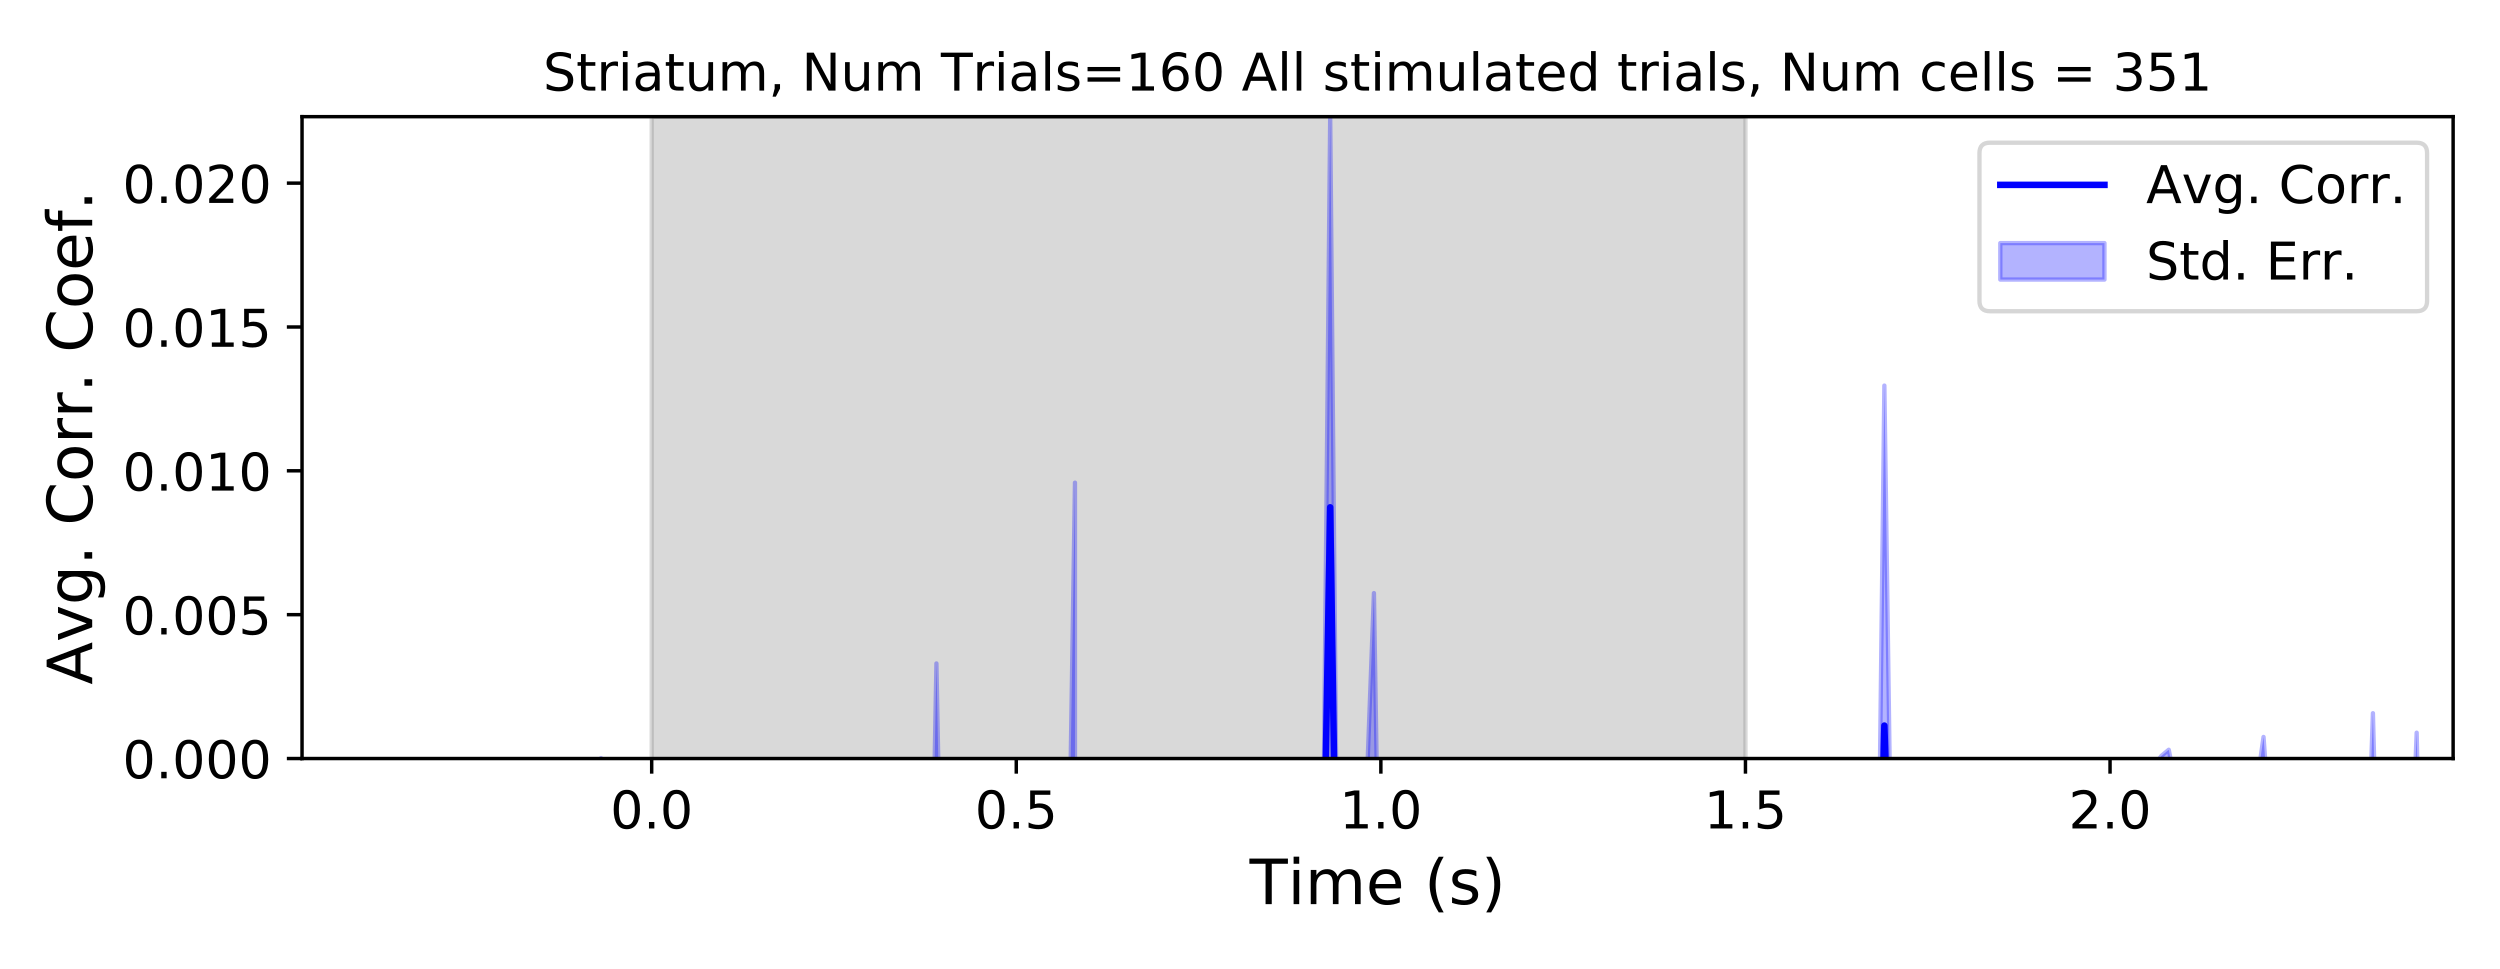 <?xml version="1.0" encoding="utf-8" standalone="no"?>
<!DOCTYPE svg PUBLIC "-//W3C//DTD SVG 1.1//EN"
  "http://www.w3.org/Graphics/SVG/1.1/DTD/svg11.dtd">
<!-- Created with matplotlib (https://matplotlib.org/) -->
<svg height="223.2pt" version="1.1" viewBox="0 0 576 223.2" width="576pt" xmlns="http://www.w3.org/2000/svg" xmlns:xlink="http://www.w3.org/1999/xlink">
 <defs>
  <style type="text/css">
*{stroke-linecap:butt;stroke-linejoin:round;}
  </style>
 </defs>
 <g id="figure_1">
  <g id="patch_1">
   <path d="M 0 223.2 
L 576 223.2 
L 576 0 
L 0 0 
z
" style="fill:#ffffff;"/>
  </g>
  <g id="axes_1">
   <g id="patch_2">
    <path d="M 69.59 174.76 
L 565.2 174.76 
L 565.2 26.88 
L 69.59 26.88 
z
" style="fill:#ffffff;"/>
   </g>
   <g id="PolyCollection_1">
    <path clip-path="url(#paa0438790c)" d="M 150.148 278.124 
L 150.148 26.88 
L 402.153 26.88 
L 402.153 278.124 
L 402.153 278.124 
L 150.148 278.124 
z
" style="fill:#808080;fill-opacity:0.3;stroke:#808080;stroke-opacity:0.3;"/>
   </g>
   <g id="PolyCollection_2">
    <path clip-path="url(#paa0438790c)" d="M 69.59 241.71 
L 69.59 241.71 
L 71.27 257.378 
L 72.95 241.71 
L 74.63 198.111 
L 76.31 223.513 
L 77.99 241.71 
L 79.67 241.71 
L 81.35 278.124 
L 83.03 241.71 
L 84.71 203.407 
L 86.39 228.329 
L 88.07 241.693 
L 89.75 225.352 
L 91.43 226.871 
L 91.43 211.906 
L 91.43 211.906 
L 89.75 214.894 
L 88.07 220.556 
L 86.39 213.107 
L 84.71 188.764 
L 83.03 241.71 
L 81.35 247.958 
L 79.67 241.71 
L 77.99 241.71 
L 76.31 211.823 
L 74.63 189.76 
L 72.95 241.71 
L 71.27 242.835 
L 69.59 241.71 
z
" style="fill:#0000ff;fill-opacity:0.3;stroke:#0000ff;stroke-opacity:0.3;"/>
    <path clip-path="url(#paa0438790c)" d="M 94.791 213.408 
L 94.791 225.481 
L 96.471 231.54 
L 98.151 240.732 
L 99.831 235.068 
L 101.511 235.407 
L 103.191 219.265 
L 104.871 248.894 
L 106.551 226.42 
L 108.231 242.611 
L 109.911 216.291 
L 111.591 224.056 
L 113.271 241.883 
L 114.951 249.269 
L 116.631 251.671 
L 118.311 240.118 
L 119.991 226.427 
L 121.671 205.862 
L 123.351 179.102 
L 125.031 234.891 
L 126.711 210.903 
L 128.391 241.623 
L 130.071 196.336 
L 131.751 208.824 
L 133.431 227.844 
L 135.111 208.937 
L 136.791 210.016 
L 138.471 182.749 
L 140.151 214.451 
L 141.831 199.76 
L 143.511 239.261 
L 145.192 224.929 
L 146.872 241.046 
L 148.552 231.624 
L 150.232 220.383 
L 151.912 242.562 
L 153.592 241.71 
L 155.272 217.05 
L 156.952 207.711 
L 158.632 198.249 
L 160.312 230.059 
L 161.992 210.464 
L 163.672 209.364 
L 165.352 209.661 
L 167.032 239.355 
L 168.712 228.734 
L 170.392 245.312 
L 172.072 224.501 
L 173.752 227.461 
L 175.432 244.175 
L 177.112 236.647 
L 178.792 230.659 
L 180.472 239.297 
L 182.152 244.992 
L 183.832 243.099 
L 185.512 234.138 
L 187.192 217.752 
L 188.872 194.518 
L 190.552 196.277 
L 192.232 202.814 
L 193.913 185.843 
L 195.593 227.474 
L 197.273 217.139 
L 198.953 240.461 
L 200.633 241.71 
L 202.313 247.817 
L 203.993 211.655 
L 205.673 219.979 
L 207.353 215.332 
L 209.033 207.453 
L 210.713 248.96 
L 212.393 225.914 
L 214.073 251.046 
L 215.753 227.406 
L 217.433 241.71 
L 219.113 232.302 
L 220.793 238.173 
L 222.473 216.036 
L 224.153 185.382 
L 225.833 221.311 
L 227.513 228.947 
L 229.193 227.886 
L 230.873 189.026 
L 232.553 227.909 
L 234.233 204.269 
L 235.913 210.649 
L 237.593 210.171 
L 239.273 230.446 
L 240.953 192.868 
L 242.633 215.845 
L 244.314 223.617 
L 245.994 237.91 
L 247.674 239.243 
L 247.674 111.206 
L 247.674 111.206 
L 245.994 220.063 
L 244.314 202.266 
L 242.633 198.815 
L 240.953 184.348 
L 239.273 221.113 
L 237.593 199.644 
L 235.913 200.454 
L 234.233 197.226 
L 232.553 211.925 
L 230.873 180.27 
L 229.193 213.205 
L 227.513 210.557 
L 225.833 208.538 
L 224.153 177.223 
L 222.473 206.618 
L 220.793 228.364 
L 219.113 216.701 
L 217.433 241.71 
L 215.753 152.86 
L 214.073 244.051 
L 212.393 211.648 
L 210.713 241.924 
L 209.033 195.251 
L 207.353 203.838 
L 205.673 195.421 
L 203.993 196.909 
L 202.313 205.36 
L 200.633 241.71 
L 198.953 194.273 
L 197.273 202.319 
L 195.593 209.521 
L 193.913 182.478 
L 192.232 190.394 
L 190.552 188.059 
L 188.872 182.628 
L 187.192 192.969 
L 185.512 222.083 
L 183.832 228.914 
L 182.152 232.162 
L 180.472 221.089 
L 178.792 184.666 
L 177.112 219.208 
L 175.432 242.165 
L 173.752 211.275 
L 172.072 203.803 
L 170.392 238.689 
L 168.712 214.459 
L 167.032 223.855 
L 165.352 197.943 
L 163.672 194.229 
L 161.992 198.502 
L 160.312 215.696 
L 158.632 186.035 
L 156.952 194.725 
L 155.272 204.172 
L 153.592 241.71 
L 151.912 235.205 
L 150.232 205.065 
L 148.552 197.653 
L 146.872 224.133 
L 145.192 214.857 
L 143.511 223.758 
L 141.831 190.509 
L 140.151 201.576 
L 138.471 174.667 
L 136.791 194.852 
L 135.111 194.033 
L 133.431 212.9 
L 131.751 187.133 
L 130.071 181.704 
L 128.391 226.137 
L 126.711 181.062 
L 125.031 218.625 
L 123.351 176.653 
L 121.671 190.076 
L 119.991 208.749 
L 118.311 214.282 
L 116.631 243.71 
L 114.951 242.364 
L 113.271 221.285 
L 111.591 204.622 
L 109.911 204.038 
L 108.231 229.104 
L 106.551 216.245 
L 104.871 240.735 
L 103.191 204.992 
L 101.511 216.807 
L 99.831 218.387 
L 98.151 208.486 
L 96.471 216.929 
L 94.791 213.408 
z
" style="fill:#0000ff;fill-opacity:0.3;stroke:#0000ff;stroke-opacity:0.3;"/>
    <path clip-path="url(#paa0438790c)" d="M 251.034 195.606 
L 251.034 210.534 
L 252.714 198.176 
L 254.394 235.282 
L 256.074 239.21 
L 257.754 202.554 
L 259.434 213.252 
L 261.114 213.078 
L 262.794 195.591 
L 264.474 254.062 
L 266.154 249.766 
L 267.834 235.993 
L 269.514 240.452 
L 271.194 218.441 
L 272.874 246.458 
L 274.554 237.119 
L 276.234 190.11 
L 277.914 244.015 
L 279.594 236.814 
L 281.274 242.816 
L 282.954 226.501 
L 284.634 222.759 
L 286.314 205.492 
L 287.994 221.685 
L 289.674 249.086 
L 291.354 244.968 
L 293.035 242.647 
L 294.715 225.109 
L 296.395 190.334 
L 298.075 236.865 
L 299.755 196.117 
L 301.435 211.314 
L 303.115 187.409 
L 304.795 225.614 
L 306.475 206.886 
L 308.155 243.907 
L 309.835 239.085 
L 311.515 238.466 
L 313.195 234.341 
L 314.875 230.047 
L 316.555 226.784 
L 318.235 241.71 
L 319.915 229.014 
L 321.595 228.066 
L 323.275 218.692 
L 324.955 212.407 
L 326.635 231.066 
L 328.315 214.622 
L 329.995 203.514 
L 331.675 233.347 
L 333.355 237.818 
L 335.035 220.087 
L 336.715 230.1 
L 338.395 244.506 
L 340.075 242.471 
L 341.755 239.901 
L 343.436 227.65 
L 345.116 215.636 
L 346.796 222.062 
L 348.476 246.228 
L 350.156 243.218 
L 351.836 223.368 
L 353.516 220.059 
L 355.196 224.163 
L 356.876 244.616 
L 358.556 241.71 
L 360.236 228.85 
L 361.916 222.249 
L 363.596 227.43 
L 365.276 241.71 
L 366.956 190.885 
L 368.636 237.099 
L 370.316 207.598 
L 371.996 201.524 
L 373.676 230.967 
L 375.356 241.263 
L 377.036 245.707 
L 378.716 236.197 
L 380.396 246.057 
L 382.076 242.509 
L 383.756 184.421 
L 385.436 208.184 
L 387.116 209.163 
L 388.796 181.544 
L 390.476 188.755 
L 392.157 242.215 
L 393.837 204.1 
L 395.517 207.141 
L 397.197 224.463 
L 398.877 219.886 
L 400.557 206.284 
L 402.237 205.616 
L 403.917 231.597 
L 405.597 194.047 
L 407.277 182.259 
L 408.957 237.732 
L 410.637 222.528 
L 412.317 234.272 
L 413.997 195.54 
L 415.677 204.038 
L 417.357 217.13 
L 419.037 224.974 
L 420.717 206.011 
L 422.397 231.544 
L 424.077 239.423 
L 425.757 211.865 
L 427.437 219.176 
L 429.117 242.397 
L 430.797 238.463 
L 432.477 244.419 
L 434.157 245.501 
L 435.837 228.033 
L 437.517 231.722 
L 439.197 238.868 
L 440.877 212.59 
L 442.558 247.612 
L 444.238 222.948 
L 445.918 245.632 
L 447.598 232.922 
L 449.278 241.71 
L 450.958 243.998 
L 452.638 229.132 
L 454.318 225.72 
L 455.998 218.223 
L 457.678 217.912 
L 459.358 192.98 
L 461.038 223.826 
L 462.718 222.843 
L 464.398 241.71 
L 466.078 236.98 
L 467.758 225.821 
L 469.438 234.476 
L 471.118 224.3 
L 472.798 193.635 
L 474.478 176.638 
L 476.158 178.359 
L 477.838 181.806 
L 479.518 181.67 
L 481.198 179.251 
L 482.878 186.066 
L 484.558 182.814 
L 486.238 177.901 
L 487.918 181.7 
L 489.598 181.859 
L 491.279 188.687 
L 492.959 184.715 
L 494.639 192.907 
L 496.319 178.368 
L 497.999 177.11 
L 499.679 181.064 
L 501.359 185.589 
L 503.039 186.38 
L 504.719 200.409 
L 506.399 193.451 
L 508.079 183.954 
L 509.759 192.786 
L 511.439 192.494 
L 513.119 183.421 
L 514.799 184.583 
L 516.479 183.539 
L 518.159 186.067 
L 519.839 197.559 
L 521.519 204.277 
L 523.199 205.236 
L 524.879 192.95 
L 526.559 202.775 
L 528.239 219.287 
L 529.919 210.546 
L 531.599 224.837 
L 533.279 198.801 
L 534.959 235.034 
L 536.639 198.665 
L 538.319 216.605 
L 539.999 207.377 
L 541.68 216.37 
L 543.36 214.766 
L 545.04 226.173 
L 546.72 197.603 
L 548.4 239.904 
L 550.08 238.199 
L 551.76 232.481 
L 553.44 236.231 
L 555.12 245.011 
L 556.8 226.011 
L 558.48 256.844 
L 560.16 241.71 
L 561.84 242.143 
L 563.52 240.647 
L 565.2 241.71 
L 565.2 241.71 
L 565.2 241.71 
L 563.52 188.563 
L 561.84 236.78 
L 560.16 241.71 
L 558.48 247.156 
L 556.8 168.811 
L 555.12 212.189 
L 553.44 213.431 
L 551.76 202.013 
L 550.08 217.319 
L 548.4 228.398 
L 546.72 164.325 
L 545.04 213.637 
L 543.36 191.028 
L 541.68 197.69 
L 539.999 182.082 
L 538.319 188.695 
L 536.639 187.649 
L 534.959 218.719 
L 533.279 187.894 
L 531.599 211.089 
L 529.919 198.721 
L 528.239 205.032 
L 526.559 189.907 
L 524.879 176.758 
L 523.199 193.067 
L 521.519 169.797 
L 519.839 181.545 
L 518.159 180.427 
L 516.479 177 
L 514.799 178.011 
L 513.119 178.659 
L 511.439 186.187 
L 509.759 184.638 
L 508.079 178.955 
L 506.399 184.968 
L 504.719 190.935 
L 503.039 182.548 
L 501.359 181.197 
L 499.679 172.746 
L 497.999 174.144 
L 496.319 176.35 
L 494.639 183.06 
L 492.959 176.151 
L 491.279 180.745 
L 489.598 178.155 
L 487.918 177.698 
L 486.238 175.226 
L 484.558 179.418 
L 482.878 179.206 
L 481.198 176.266 
L 479.518 177.003 
L 477.838 179.155 
L 476.158 176.282 
L 474.478 175.122 
L 472.798 188.025 
L 471.118 212.283 
L 469.438 215.636 
L 467.758 217.992 
L 466.078 221.641 
L 464.398 241.71 
L 462.718 210.475 
L 461.038 208.141 
L 459.358 180.279 
L 457.678 194.003 
L 455.998 207.74 
L 454.318 213.1 
L 452.638 221.043 
L 450.958 237.104 
L 449.278 241.71 
L 447.598 215.437 
L 445.918 215.107 
L 444.238 183.712 
L 442.558 241.191 
L 440.877 196.474 
L 439.197 224.486 
L 437.517 214.822 
L 435.837 208.499 
L 434.157 88.84 
L 432.477 233.321 
L 430.797 228.216 
L 429.117 241.712 
L 427.437 208.953 
L 425.757 185.959 
L 424.077 224.766 
L 422.397 197.783 
L 420.717 193.349 
L 419.037 208.13 
L 417.357 192.85 
L 415.677 192.657 
L 413.997 184.142 
L 412.317 210.334 
L 410.637 203.732 
L 408.957 223.998 
L 407.277 178.32 
L 405.597 186.685 
L 403.917 214.838 
L 402.237 193.765 
L 400.557 188.487 
L 398.877 199.613 
L 397.197 203.998 
L 395.517 191.306 
L 393.837 186.79 
L 392.157 241.715 
L 390.476 181.876 
L 388.796 176.587 
L 387.116 197.342 
L 385.436 192.521 
L 383.756 181.146 
L 382.076 220.999 
L 380.396 222.023 
L 378.716 220.965 
L 377.036 210.673 
L 375.356 217.565 
L 373.676 198.954 
L 371.996 187.94 
L 370.316 198.211 
L 368.636 219.187 
L 366.956 177.979 
L 365.276 241.71 
L 363.596 211.114 
L 361.916 210.202 
L 360.236 199.604 
L 358.556 241.71 
L 356.876 226.697 
L 355.196 207.544 
L 353.516 205.596 
L 351.836 210.834 
L 350.156 229.635 
L 348.476 243.397 
L 346.796 199.505 
L 345.116 189.448 
L 343.436 214.211 
L 341.755 231.807 
L 340.075 241.821 
L 338.395 221.141 
L 336.715 216.564 
L 335.035 200.8 
L 333.355 226.576 
L 331.675 201.554 
L 329.995 189.089 
L 328.315 206.184 
L 326.635 217.407 
L 324.955 199.655 
L 323.275 204.881 
L 321.595 217.256 
L 319.915 209.834 
L 318.235 241.71 
L 316.555 136.652 
L 314.875 181.481 
L 313.195 186.908 
L 311.515 208.447 
L 309.835 229.259 
L 308.155 210.903 
L 306.475 26.88 
L 304.795 201.755 
L 303.115 181.804 
L 301.435 197.85 
L 299.755 184.13 
L 298.075 224.381 
L 296.395 183.503 
L 294.715 206.594 
L 293.035 241.738 
L 291.354 236.588 
L 289.674 239.991 
L 287.994 208.145 
L 286.314 192.351 
L 284.634 202.38 
L 282.954 212.965 
L 281.274 231.939 
L 279.594 218.576 
L 277.914 238.488 
L 276.234 181.427 
L 274.554 224.696 
L 272.874 228.778 
L 271.194 200.45 
L 269.514 225.347 
L 267.834 218.953 
L 266.154 243.795 
L 264.474 229.245 
L 262.794 184.489 
L 261.114 201.936 
L 259.434 188.08 
L 257.754 187.525 
L 256.074 201.766 
L 254.394 216.365 
L 252.714 190.221 
L 251.034 195.606 
z
" style="fill:#0000ff;fill-opacity:0.3;stroke:#0000ff;stroke-opacity:0.3;"/>
   </g>
   <g id="matplotlib.axis_1">
    <g id="xtick_1">
     <g id="line2d_1">
      <defs>
       <path d="M 0 0 
L 0 3.5 
" id="mdbf581ba55" style="stroke:#000000;stroke-width:0.8;"/>
      </defs>
      <g>
       <use style="stroke:#000000;stroke-width:0.8;" x="150.148" xlink:href="#mdbf581ba55" y="174.76"/>
      </g>
     </g>
     <g id="text_1">
      <!-- 0.0 -->
      <defs>
       <path d="M 31.781 66.406 
Q 24.172 66.406 20.328 58.906 
Q 16.5 51.422 16.5 36.375 
Q 16.5 21.391 20.328 13.891 
Q 24.172 6.391 31.781 6.391 
Q 39.453 6.391 43.281 13.891 
Q 47.125 21.391 47.125 36.375 
Q 47.125 51.422 43.281 58.906 
Q 39.453 66.406 31.781 66.406 
z
M 31.781 74.219 
Q 44.047 74.219 50.516 64.516 
Q 56.984 54.828 56.984 36.375 
Q 56.984 17.969 50.516 8.266 
Q 44.047 -1.422 31.781 -1.422 
Q 19.531 -1.422 13.062 8.266 
Q 6.594 17.969 6.594 36.375 
Q 6.594 54.828 13.062 64.516 
Q 19.531 74.219 31.781 74.219 
z
" id="DejaVuSans-48"/>
       <path d="M 10.688 12.406 
L 21 12.406 
L 21 0 
L 10.688 0 
z
" id="DejaVuSans-46"/>
      </defs>
      <g transform="translate(140.606 190.878)scale(0.12 -0.12)">
       <use xlink:href="#DejaVuSans-48"/>
       <use x="63.623" xlink:href="#DejaVuSans-46"/>
       <use x="95.41" xlink:href="#DejaVuSans-48"/>
      </g>
     </g>
    </g>
    <g id="xtick_2">
     <g id="line2d_2">
      <g>
       <use style="stroke:#000000;stroke-width:0.8;" x="234.149" xlink:href="#mdbf581ba55" y="174.76"/>
      </g>
     </g>
     <g id="text_2">
      <!-- 0.5 -->
      <defs>
       <path d="M 10.797 72.906 
L 49.516 72.906 
L 49.516 64.594 
L 19.828 64.594 
L 19.828 46.734 
Q 21.969 47.469 24.109 47.828 
Q 26.266 48.188 28.422 48.188 
Q 40.625 48.188 47.75 41.5 
Q 54.891 34.812 54.891 23.391 
Q 54.891 11.625 47.562 5.094 
Q 40.234 -1.422 26.906 -1.422 
Q 22.312 -1.422 17.547 -0.641 
Q 12.797 0.141 7.719 1.703 
L 7.719 11.625 
Q 12.109 9.234 16.797 8.062 
Q 21.484 6.891 26.703 6.891 
Q 35.156 6.891 40.078 11.328 
Q 45.016 15.766 45.016 23.391 
Q 45.016 31 40.078 35.438 
Q 35.156 39.891 26.703 39.891 
Q 22.75 39.891 18.812 39.016 
Q 14.891 38.141 10.797 36.281 
z
" id="DejaVuSans-53"/>
      </defs>
      <g transform="translate(224.607 190.878)scale(0.12 -0.12)">
       <use xlink:href="#DejaVuSans-48"/>
       <use x="63.623" xlink:href="#DejaVuSans-46"/>
       <use x="95.41" xlink:href="#DejaVuSans-53"/>
      </g>
     </g>
    </g>
    <g id="xtick_3">
     <g id="line2d_3">
      <g>
       <use style="stroke:#000000;stroke-width:0.8;" x="318.151" xlink:href="#mdbf581ba55" y="174.76"/>
      </g>
     </g>
     <g id="text_3">
      <!-- 1.0 -->
      <defs>
       <path d="M 12.406 8.297 
L 28.516 8.297 
L 28.516 63.922 
L 10.984 60.406 
L 10.984 69.391 
L 28.422 72.906 
L 38.281 72.906 
L 38.281 8.297 
L 54.391 8.297 
L 54.391 0 
L 12.406 0 
z
" id="DejaVuSans-49"/>
      </defs>
      <g transform="translate(308.609 190.878)scale(0.12 -0.12)">
       <use xlink:href="#DejaVuSans-49"/>
       <use x="63.623" xlink:href="#DejaVuSans-46"/>
       <use x="95.41" xlink:href="#DejaVuSans-48"/>
      </g>
     </g>
    </g>
    <g id="xtick_4">
     <g id="line2d_4">
      <g>
       <use style="stroke:#000000;stroke-width:0.8;" x="402.153" xlink:href="#mdbf581ba55" y="174.76"/>
      </g>
     </g>
     <g id="text_4">
      <!-- 1.5 -->
      <g transform="translate(392.611 190.878)scale(0.12 -0.12)">
       <use xlink:href="#DejaVuSans-49"/>
       <use x="63.623" xlink:href="#DejaVuSans-46"/>
       <use x="95.41" xlink:href="#DejaVuSans-53"/>
      </g>
     </g>
    </g>
    <g id="xtick_5">
     <g id="line2d_5">
      <g>
       <use style="stroke:#000000;stroke-width:0.8;" x="486.154" xlink:href="#mdbf581ba55" y="174.76"/>
      </g>
     </g>
     <g id="text_5">
      <!-- 2.0 -->
      <defs>
       <path d="M 19.188 8.297 
L 53.609 8.297 
L 53.609 0 
L 7.328 0 
L 7.328 8.297 
Q 12.938 14.109 22.625 23.891 
Q 32.328 33.688 34.812 36.531 
Q 39.547 41.844 41.422 45.531 
Q 43.312 49.219 43.312 52.781 
Q 43.312 58.594 39.234 62.25 
Q 35.156 65.922 28.609 65.922 
Q 23.969 65.922 18.812 64.312 
Q 13.672 62.703 7.812 59.422 
L 7.812 69.391 
Q 13.766 71.781 18.938 73 
Q 24.125 74.219 28.422 74.219 
Q 39.75 74.219 46.484 68.547 
Q 53.219 62.891 53.219 53.422 
Q 53.219 48.922 51.531 44.891 
Q 49.859 40.875 45.406 35.406 
Q 44.188 33.984 37.641 27.219 
Q 31.109 20.453 19.188 8.297 
z
" id="DejaVuSans-50"/>
      </defs>
      <g transform="translate(476.613 190.878)scale(0.12 -0.12)">
       <use xlink:href="#DejaVuSans-50"/>
       <use x="63.623" xlink:href="#DejaVuSans-46"/>
       <use x="95.41" xlink:href="#DejaVuSans-48"/>
      </g>
     </g>
    </g>
    <g id="text_6">
     <!-- Time (s) -->
     <defs>
      <path d="M -0.297 72.906 
L 61.375 72.906 
L 61.375 64.594 
L 35.5 64.594 
L 35.5 0 
L 25.594 0 
L 25.594 64.594 
L -0.297 64.594 
z
" id="DejaVuSans-84"/>
      <path d="M 9.422 54.688 
L 18.406 54.688 
L 18.406 0 
L 9.422 0 
z
M 9.422 75.984 
L 18.406 75.984 
L 18.406 64.594 
L 9.422 64.594 
z
" id="DejaVuSans-105"/>
      <path d="M 52 44.188 
Q 55.375 50.25 60.062 53.125 
Q 64.75 56 71.094 56 
Q 79.641 56 84.281 50.016 
Q 88.922 44.047 88.922 33.016 
L 88.922 0 
L 79.891 0 
L 79.891 32.719 
Q 79.891 40.578 77.094 44.375 
Q 74.312 48.188 68.609 48.188 
Q 61.625 48.188 57.562 43.547 
Q 53.516 38.922 53.516 30.906 
L 53.516 0 
L 44.484 0 
L 44.484 32.719 
Q 44.484 40.625 41.703 44.406 
Q 38.922 48.188 33.109 48.188 
Q 26.219 48.188 22.156 43.531 
Q 18.109 38.875 18.109 30.906 
L 18.109 0 
L 9.078 0 
L 9.078 54.688 
L 18.109 54.688 
L 18.109 46.188 
Q 21.188 51.219 25.484 53.609 
Q 29.781 56 35.688 56 
Q 41.656 56 45.828 52.969 
Q 50 49.953 52 44.188 
z
" id="DejaVuSans-109"/>
      <path d="M 56.203 29.594 
L 56.203 25.203 
L 14.891 25.203 
Q 15.484 15.922 20.484 11.062 
Q 25.484 6.203 34.422 6.203 
Q 39.594 6.203 44.453 7.469 
Q 49.312 8.734 54.109 11.281 
L 54.109 2.781 
Q 49.266 0.734 44.188 -0.344 
Q 39.109 -1.422 33.891 -1.422 
Q 20.797 -1.422 13.156 6.188 
Q 5.516 13.812 5.516 26.812 
Q 5.516 40.234 12.766 48.109 
Q 20.016 56 32.328 56 
Q 43.359 56 49.781 48.891 
Q 56.203 41.797 56.203 29.594 
z
M 47.219 32.234 
Q 47.125 39.594 43.094 43.984 
Q 39.062 48.391 32.422 48.391 
Q 24.906 48.391 20.391 44.141 
Q 15.875 39.891 15.188 32.172 
z
" id="DejaVuSans-101"/>
      <path id="DejaVuSans-32"/>
      <path d="M 31 75.875 
Q 24.469 64.656 21.281 53.656 
Q 18.109 42.672 18.109 31.391 
Q 18.109 20.125 21.312 9.062 
Q 24.516 -2 31 -13.188 
L 23.188 -13.188 
Q 15.875 -1.703 12.234 9.375 
Q 8.594 20.453 8.594 31.391 
Q 8.594 42.281 12.203 53.312 
Q 15.828 64.359 23.188 75.875 
z
" id="DejaVuSans-40"/>
      <path d="M 44.281 53.078 
L 44.281 44.578 
Q 40.484 46.531 36.375 47.5 
Q 32.281 48.484 27.875 48.484 
Q 21.188 48.484 17.844 46.438 
Q 14.5 44.391 14.5 40.281 
Q 14.5 37.156 16.891 35.375 
Q 19.281 33.594 26.516 31.984 
L 29.594 31.297 
Q 39.156 29.25 43.188 25.516 
Q 47.219 21.781 47.219 15.094 
Q 47.219 7.469 41.188 3.016 
Q 35.156 -1.422 24.609 -1.422 
Q 20.219 -1.422 15.453 -0.562 
Q 10.688 0.297 5.422 2 
L 5.422 11.281 
Q 10.406 8.688 15.234 7.391 
Q 20.062 6.109 24.812 6.109 
Q 31.156 6.109 34.562 8.281 
Q 37.984 10.453 37.984 14.406 
Q 37.984 18.062 35.516 20.016 
Q 33.062 21.969 24.703 23.781 
L 21.578 24.516 
Q 13.234 26.266 9.516 29.906 
Q 5.812 33.547 5.812 39.891 
Q 5.812 47.609 11.281 51.797 
Q 16.75 56 26.812 56 
Q 31.781 56 36.172 55.266 
Q 40.578 54.547 44.281 53.078 
z
" id="DejaVuSans-115"/>
      <path d="M 8.016 75.875 
L 15.828 75.875 
Q 23.141 64.359 26.781 53.312 
Q 30.422 42.281 30.422 31.391 
Q 30.422 20.453 26.781 9.375 
Q 23.141 -1.703 15.828 -13.188 
L 8.016 -13.188 
Q 14.5 -2 17.703 9.062 
Q 20.906 20.125 20.906 31.391 
Q 20.906 42.672 17.703 53.656 
Q 14.5 64.656 8.016 75.875 
z
" id="DejaVuSans-41"/>
     </defs>
     <g transform="translate(287.9 208.315)scale(0.144 -0.144)">
      <use xlink:href="#DejaVuSans-84"/>
      <use x="61.037" xlink:href="#DejaVuSans-105"/>
      <use x="88.82" xlink:href="#DejaVuSans-109"/>
      <use x="186.232" xlink:href="#DejaVuSans-101"/>
      <use x="247.756" xlink:href="#DejaVuSans-32"/>
      <use x="279.543" xlink:href="#DejaVuSans-40"/>
      <use x="318.557" xlink:href="#DejaVuSans-115"/>
      <use x="370.656" xlink:href="#DejaVuSans-41"/>
     </g>
    </g>
   </g>
   <g id="matplotlib.axis_2">
    <g id="ytick_1">
     <g id="line2d_6">
      <defs>
       <path d="M 0 0 
L -3.5 0 
" id="m3545c7ea8c" style="stroke:#000000;stroke-width:0.8;"/>
      </defs>
      <g>
       <use style="stroke:#000000;stroke-width:0.8;" x="69.59" xlink:href="#m3545c7ea8c" y="174.76"/>
      </g>
     </g>
     <g id="text_7">
      <!-- 0.000 -->
      <g transform="translate(28.236 179.319)scale(0.12 -0.12)">
       <use xlink:href="#DejaVuSans-48"/>
       <use x="63.623" xlink:href="#DejaVuSans-46"/>
       <use x="95.41" xlink:href="#DejaVuSans-48"/>
       <use x="159.033" xlink:href="#DejaVuSans-48"/>
       <use x="222.656" xlink:href="#DejaVuSans-48"/>
      </g>
     </g>
    </g>
    <g id="ytick_2">
     <g id="line2d_7">
      <g>
       <use style="stroke:#000000;stroke-width:0.8;" x="69.59" xlink:href="#m3545c7ea8c" y="141.62"/>
      </g>
     </g>
     <g id="text_8">
      <!-- 0.005 -->
      <g transform="translate(28.236 146.179)scale(0.12 -0.12)">
       <use xlink:href="#DejaVuSans-48"/>
       <use x="63.623" xlink:href="#DejaVuSans-46"/>
       <use x="95.41" xlink:href="#DejaVuSans-48"/>
       <use x="159.033" xlink:href="#DejaVuSans-48"/>
       <use x="222.656" xlink:href="#DejaVuSans-53"/>
      </g>
     </g>
    </g>
    <g id="ytick_3">
     <g id="line2d_8">
      <g>
       <use style="stroke:#000000;stroke-width:0.8;" x="69.59" xlink:href="#m3545c7ea8c" y="108.479"/>
      </g>
     </g>
     <g id="text_9">
      <!-- 0.010 -->
      <g transform="translate(28.236 113.038)scale(0.12 -0.12)">
       <use xlink:href="#DejaVuSans-48"/>
       <use x="63.623" xlink:href="#DejaVuSans-46"/>
       <use x="95.41" xlink:href="#DejaVuSans-48"/>
       <use x="159.033" xlink:href="#DejaVuSans-49"/>
       <use x="222.656" xlink:href="#DejaVuSans-48"/>
      </g>
     </g>
    </g>
    <g id="ytick_4">
     <g id="line2d_9">
      <g>
       <use style="stroke:#000000;stroke-width:0.8;" x="69.59" xlink:href="#m3545c7ea8c" y="75.339"/>
      </g>
     </g>
     <g id="text_10">
      <!-- 0.015 -->
      <g transform="translate(28.236 79.898)scale(0.12 -0.12)">
       <use xlink:href="#DejaVuSans-48"/>
       <use x="63.623" xlink:href="#DejaVuSans-46"/>
       <use x="95.41" xlink:href="#DejaVuSans-48"/>
       <use x="159.033" xlink:href="#DejaVuSans-49"/>
       <use x="222.656" xlink:href="#DejaVuSans-53"/>
      </g>
     </g>
    </g>
    <g id="ytick_5">
     <g id="line2d_10">
      <g>
       <use style="stroke:#000000;stroke-width:0.8;" x="69.59" xlink:href="#m3545c7ea8c" y="42.199"/>
      </g>
     </g>
     <g id="text_11">
      <!-- 0.020 -->
      <g transform="translate(28.236 46.758)scale(0.12 -0.12)">
       <use xlink:href="#DejaVuSans-48"/>
       <use x="63.623" xlink:href="#DejaVuSans-46"/>
       <use x="95.41" xlink:href="#DejaVuSans-48"/>
       <use x="159.033" xlink:href="#DejaVuSans-50"/>
       <use x="222.656" xlink:href="#DejaVuSans-48"/>
      </g>
     </g>
    </g>
    <g id="text_12">
     <!-- Avg. Corr. Coef. -->
     <defs>
      <path d="M 34.188 63.188 
L 20.797 26.906 
L 47.609 26.906 
z
M 28.609 72.906 
L 39.797 72.906 
L 67.578 0 
L 57.328 0 
L 50.688 18.703 
L 17.828 18.703 
L 11.188 0 
L 0.781 0 
z
" id="DejaVuSans-65"/>
      <path d="M 2.984 54.688 
L 12.5 54.688 
L 29.594 8.797 
L 46.688 54.688 
L 56.203 54.688 
L 35.688 0 
L 23.484 0 
z
" id="DejaVuSans-118"/>
      <path d="M 45.406 27.984 
Q 45.406 37.75 41.375 43.109 
Q 37.359 48.484 30.078 48.484 
Q 22.859 48.484 18.828 43.109 
Q 14.797 37.75 14.797 27.984 
Q 14.797 18.266 18.828 12.891 
Q 22.859 7.516 30.078 7.516 
Q 37.359 7.516 41.375 12.891 
Q 45.406 18.266 45.406 27.984 
z
M 54.391 6.781 
Q 54.391 -7.172 48.188 -13.984 
Q 42 -20.797 29.203 -20.797 
Q 24.469 -20.797 20.266 -20.094 
Q 16.062 -19.391 12.109 -17.922 
L 12.109 -9.188 
Q 16.062 -11.328 19.922 -12.344 
Q 23.781 -13.375 27.781 -13.375 
Q 36.625 -13.375 41.016 -8.766 
Q 45.406 -4.156 45.406 5.172 
L 45.406 9.625 
Q 42.625 4.781 38.281 2.391 
Q 33.938 0 27.875 0 
Q 17.828 0 11.672 7.656 
Q 5.516 15.328 5.516 27.984 
Q 5.516 40.672 11.672 48.328 
Q 17.828 56 27.875 56 
Q 33.938 56 38.281 53.609 
Q 42.625 51.219 45.406 46.391 
L 45.406 54.688 
L 54.391 54.688 
z
" id="DejaVuSans-103"/>
      <path d="M 64.406 67.281 
L 64.406 56.891 
Q 59.422 61.531 53.781 63.812 
Q 48.141 66.109 41.797 66.109 
Q 29.297 66.109 22.656 58.469 
Q 16.016 50.828 16.016 36.375 
Q 16.016 21.969 22.656 14.328 
Q 29.297 6.688 41.797 6.688 
Q 48.141 6.688 53.781 8.984 
Q 59.422 11.281 64.406 15.922 
L 64.406 5.609 
Q 59.234 2.094 53.438 0.328 
Q 47.656 -1.422 41.219 -1.422 
Q 24.656 -1.422 15.125 8.703 
Q 5.609 18.844 5.609 36.375 
Q 5.609 53.953 15.125 64.078 
Q 24.656 74.219 41.219 74.219 
Q 47.75 74.219 53.531 72.484 
Q 59.328 70.75 64.406 67.281 
z
" id="DejaVuSans-67"/>
      <path d="M 30.609 48.391 
Q 23.391 48.391 19.188 42.75 
Q 14.984 37.109 14.984 27.297 
Q 14.984 17.484 19.156 11.844 
Q 23.344 6.203 30.609 6.203 
Q 37.797 6.203 41.984 11.859 
Q 46.188 17.531 46.188 27.297 
Q 46.188 37.016 41.984 42.703 
Q 37.797 48.391 30.609 48.391 
z
M 30.609 56 
Q 42.328 56 49.016 48.375 
Q 55.719 40.766 55.719 27.297 
Q 55.719 13.875 49.016 6.219 
Q 42.328 -1.422 30.609 -1.422 
Q 18.844 -1.422 12.172 6.219 
Q 5.516 13.875 5.516 27.297 
Q 5.516 40.766 12.172 48.375 
Q 18.844 56 30.609 56 
z
" id="DejaVuSans-111"/>
      <path d="M 41.109 46.297 
Q 39.594 47.172 37.812 47.578 
Q 36.031 48 33.891 48 
Q 26.266 48 22.188 43.047 
Q 18.109 38.094 18.109 28.812 
L 18.109 0 
L 9.078 0 
L 9.078 54.688 
L 18.109 54.688 
L 18.109 46.188 
Q 20.953 51.172 25.484 53.578 
Q 30.031 56 36.531 56 
Q 37.453 56 38.578 55.875 
Q 39.703 55.766 41.062 55.516 
z
" id="DejaVuSans-114"/>
      <path d="M 37.109 75.984 
L 37.109 68.5 
L 28.516 68.5 
Q 23.688 68.5 21.797 66.547 
Q 19.922 64.594 19.922 59.516 
L 19.922 54.688 
L 34.719 54.688 
L 34.719 47.703 
L 19.922 47.703 
L 19.922 0 
L 10.891 0 
L 10.891 47.703 
L 2.297 47.703 
L 2.297 54.688 
L 10.891 54.688 
L 10.891 58.5 
Q 10.891 67.625 15.141 71.797 
Q 19.391 75.984 28.609 75.984 
z
" id="DejaVuSans-102"/>
     </defs>
     <g transform="translate(21.241 157.745)rotate(-90)scale(0.144 -0.144)">
      <use xlink:href="#DejaVuSans-65"/>
      <use x="68.33" xlink:href="#DejaVuSans-118"/>
      <use x="127.51" xlink:href="#DejaVuSans-103"/>
      <use x="190.986" xlink:href="#DejaVuSans-46"/>
      <use x="222.773" xlink:href="#DejaVuSans-32"/>
      <use x="254.561" xlink:href="#DejaVuSans-67"/>
      <use x="324.385" xlink:href="#DejaVuSans-111"/>
      <use x="385.566" xlink:href="#DejaVuSans-114"/>
      <use x="426.664" xlink:href="#DejaVuSans-114"/>
      <use x="467.637" xlink:href="#DejaVuSans-46"/>
      <use x="499.424" xlink:href="#DejaVuSans-32"/>
      <use x="531.211" xlink:href="#DejaVuSans-67"/>
      <use x="601.035" xlink:href="#DejaVuSans-111"/>
      <use x="662.217" xlink:href="#DejaVuSans-101"/>
      <use x="723.74" xlink:href="#DejaVuSans-102"/>
      <use x="758.836" xlink:href="#DejaVuSans-46"/>
     </g>
    </g>
   </g>
   <g id="line2d_11">
    <path clip-path="url(#paa0438790c)" d="M 73.566 224.2 
L 74.63 193.936 
L 76.767 224.2 
M 83.675 224.2 
L 84.71 196.086 
L 86.39 220.718 
L 86.952 224.2 
M 89.128 224.2 
L 89.75 220.123 
L 91.43 219.389 
M 94.791 219.444 
L 96.459 224.2 
M 101.74 224.2 
L 103.191 212.128 
L 103.811 224.2 
M 106.346 224.2 
L 106.551 221.333 
L 106.882 224.2 
M 108.993 224.2 
L 109.911 210.165 
L 111.591 214.339 
L 112.552 224.2 
M 118.835 224.2 
L 119.991 217.588 
L 123.351 177.877 
L 124.943 224.2 
M 125.171 224.2 
L 126.711 195.983 
L 127.962 224.2 
M 128.754 224.2 
L 130.071 189.02 
L 131.751 197.978 
L 133.431 220.372 
L 135.111 201.485 
L 136.791 202.434 
L 138.471 178.708 
L 140.151 208.014 
L 141.831 195.134 
L 143.174 224.2 
M 144.569 224.2 
L 145.192 219.893 
L 145.761 224.2 
M 147.657 224.2 
L 148.552 214.638 
L 150.232 212.724 
L 150.969 224.2 
M 154.538 224.2 
L 155.272 210.611 
L 158.632 192.142 
L 160.312 222.877 
L 161.992 204.483 
L 163.672 201.796 
L 165.352 203.802 
L 166.585 224.2 
M 168.275 224.2 
L 168.712 221.597 
L 168.926 224.2 
M 171.466 224.2 
L 172.072 214.152 
L 173.752 219.368 
L 174.093 224.2 
M 177.421 224.2 
L 178.792 207.662 
L 180.025 224.2 
M 185.801 224.2 
L 187.192 205.36 
L 188.872 188.573 
L 190.552 192.168 
L 192.232 196.604 
L 193.913 184.16 
L 195.593 218.497 
L 197.273 209.729 
L 198.953 217.367 
L 199.424 224.2 
M 202.493 224.2 
L 203.993 204.282 
L 205.673 207.7 
L 207.353 209.585 
L 209.033 201.352 
L 209.903 224.2 
M 212.051 224.2 
L 212.393 218.781 
L 212.709 224.2 
M 214.756 224.2 
L 215.753 190.133 
L 216.863 224.2 
M 221.487 224.2 
L 222.473 211.327 
L 224.153 181.303 
L 225.833 214.925 
L 227.513 219.752 
L 229.193 220.545 
L 230.873 184.648 
L 232.553 219.917 
L 234.233 200.747 
L 235.913 205.551 
L 237.593 204.907 
L 239.146 224.2 
M 239.345 224.2 
L 240.953 188.608 
L 242.633 207.33 
L 244.314 212.941 
L 245.492 224.2 
M 246.143 224.2 
L 247.674 175.225 
M 251.034 203.07 
L 252.714 194.198 
L 254.307 224.2 
M 254.905 224.2 
L 256.074 220.488 
L 257.754 195.04 
L 259.434 200.666 
L 261.114 207.507 
L 262.794 190.04 
L 263.906 224.2 
M 270.137 224.2 
L 271.194 209.445 
L 272.074 224.2 
M 274.804 224.2 
L 276.234 185.768 
L 277.398 224.2 
M 282.529 224.2 
L 282.954 219.733 
L 284.634 212.569 
L 286.314 198.922 
L 287.994 214.915 
L 288.521 224.2 
M 294.182 224.2 
L 294.715 215.851 
L 296.395 186.919 
L 297.828 224.2 
M 298.341 224.2 
L 299.755 190.124 
L 301.435 204.582 
L 303.115 184.606 
L 304.795 213.684 
L 306.475 116.883 
L 308.106 224.2 
M 311.398 224.2 
L 311.515 223.457 
L 313.195 210.625 
L 314.875 205.764 
L 316.555 181.718 
L 317.745 224.2 
M 319.555 224.2 
L 319.915 219.424 
L 321.595 222.661 
L 323.275 211.787 
L 324.955 206.031 
L 326.632 224.2 
M 326.64 224.2 
L 329.995 196.302 
L 331.675 217.451 
L 332.444 224.2 
M 333.973 224.2 
L 335.035 210.444 
L 336.869 224.2 
M 343.067 224.2 
L 343.436 220.93 
L 345.116 202.542 
L 346.796 210.784 
L 347.458 224.2 
M 351.219 224.2 
L 351.836 217.101 
L 353.516 212.828 
L 355.196 215.853 
L 355.904 224.2 
M 359.626 224.2 
L 360.236 214.227 
L 361.916 216.225 
L 363.596 219.272 
L 363.965 224.2 
M 365.79 224.2 
L 366.956 184.432 
L 368.484 224.2 
M 368.898 224.2 
L 370.316 202.905 
L 371.996 194.732 
L 373.676 214.961 
L 374.75 224.2 
M 382.335 224.2 
L 383.756 182.783 
L 385.436 200.352 
L 387.116 203.252 
L 388.796 179.065 
L 390.476 185.315 
L 391.63 224.2 
M 392.798 224.2 
L 393.837 195.445 
L 395.517 199.224 
L 397.197 214.231 
L 398.877 209.75 
L 400.557 197.386 
L 402.237 199.691 
L 403.917 223.218 
L 405.597 190.366 
L 407.277 180.29 
L 408.735 224.2 
M 409.588 224.2 
L 410.637 213.13 
L 412.317 222.303 
L 413.997 189.841 
L 415.677 198.347 
L 417.357 204.99 
L 419.037 216.552 
L 420.717 199.68 
L 422.397 214.663 
L 423.316 224.2 
M 424.477 224.2 
L 425.757 198.912 
L 427.437 214.065 
L 428.046 224.2 
M 432.821 224.2 
L 434.157 167.171 
L 435.837 218.266 
L 437.517 223.272 
L 437.703 224.2 
M 439.66 224.2 
L 440.877 204.532 
L 441.706 224.2 
M 443.384 224.2 
L 444.238 203.33 
L 445.534 224.2 
M 447.592 224.2 
L 447.598 224.179 
L 447.6 224.2 
M 452.9 224.2 
L 454.318 219.41 
L 455.998 212.982 
L 457.678 205.957 
L 459.358 186.629 
L 461.038 215.984 
L 462.718 216.659 
L 463.224 224.2 
M 467.238 224.2 
L 467.758 221.907 
L 468.981 224.2 
M 469.651 224.2 
L 471.118 218.291 
L 472.798 190.83 
L 474.478 175.88 
L 476.158 177.32 
L 477.838 180.48 
L 479.518 179.337 
L 481.198 177.759 
L 482.878 182.636 
L 484.558 181.116 
L 486.238 176.564 
L 487.918 179.699 
L 489.598 180.007 
L 491.279 184.716 
L 492.959 180.433 
L 494.639 187.984 
L 496.319 177.359 
L 497.999 175.627 
L 499.679 176.905 
L 501.359 183.393 
L 503.039 184.464 
L 504.719 195.672 
L 506.399 189.209 
L 508.079 181.455 
L 509.759 188.712 
L 511.439 189.34 
L 513.119 181.04 
L 514.799 181.297 
L 516.479 180.269 
L 518.159 183.247 
L 519.839 189.552 
L 521.519 187.037 
L 523.199 199.151 
L 524.879 184.854 
L 526.559 196.341 
L 528.239 212.16 
L 529.919 204.634 
L 531.599 217.963 
L 533.279 193.347 
L 534.825 224.2 
M 535.093 224.2 
L 536.639 193.157 
L 538.319 202.65 
L 539.999 194.729 
L 541.68 207.03 
L 543.36 202.897 
L 545.04 219.905 
L 546.72 180.964 
L 548.085 224.2 
M 550.648 224.2 
L 551.76 217.247 
L 553.3 224.2 
M 555.357 224.2 
L 556.8 197.411 
L 557.624 224.2 
M 562.871 224.2 
L 563.52 214.605 
L 564.115 224.2 
L 564.115 224.2 
" style="fill:none;stroke:#0000ff;stroke-linecap:square;stroke-width:1.5;"/>
   </g>
   <g id="patch_3">
    <path d="M 69.59 174.76 
L 69.59 26.88 
" style="fill:none;stroke:#000000;stroke-linecap:square;stroke-linejoin:miter;stroke-width:0.8;"/>
   </g>
   <g id="patch_4">
    <path d="M 565.2 174.76 
L 565.2 26.88 
" style="fill:none;stroke:#000000;stroke-linecap:square;stroke-linejoin:miter;stroke-width:0.8;"/>
   </g>
   <g id="patch_5">
    <path d="M 69.59 174.76 
L 565.2 174.76 
" style="fill:none;stroke:#000000;stroke-linecap:square;stroke-linejoin:miter;stroke-width:0.8;"/>
   </g>
   <g id="patch_6">
    <path d="M 69.59 26.88 
L 565.2 26.88 
" style="fill:none;stroke:#000000;stroke-linecap:square;stroke-linejoin:miter;stroke-width:0.8;"/>
   </g>
   <g id="text_13">
    <!-- Striatum, Num Trials=160 All stimulated trials, Num cells = 351 -->
    <defs>
     <path d="M 53.516 70.516 
L 53.516 60.891 
Q 47.906 63.578 42.922 64.891 
Q 37.938 66.219 33.297 66.219 
Q 25.25 66.219 20.875 63.094 
Q 16.5 59.969 16.5 54.203 
Q 16.5 49.359 19.406 46.891 
Q 22.312 44.438 30.422 42.922 
L 36.375 41.703 
Q 47.406 39.594 52.656 34.297 
Q 57.906 29 57.906 20.125 
Q 57.906 9.516 50.797 4.047 
Q 43.703 -1.422 29.984 -1.422 
Q 24.812 -1.422 18.969 -0.25 
Q 13.141 0.922 6.891 3.219 
L 6.891 13.375 
Q 12.891 10.016 18.656 8.297 
Q 24.422 6.594 29.984 6.594 
Q 38.422 6.594 43.016 9.906 
Q 47.609 13.234 47.609 19.391 
Q 47.609 24.75 44.312 27.781 
Q 41.016 30.812 33.5 32.328 
L 27.484 33.5 
Q 16.453 35.688 11.516 40.375 
Q 6.594 45.062 6.594 53.422 
Q 6.594 63.094 13.406 68.656 
Q 20.219 74.219 32.172 74.219 
Q 37.312 74.219 42.625 73.281 
Q 47.953 72.359 53.516 70.516 
z
" id="DejaVuSans-83"/>
     <path d="M 18.312 70.219 
L 18.312 54.688 
L 36.812 54.688 
L 36.812 47.703 
L 18.312 47.703 
L 18.312 18.016 
Q 18.312 11.328 20.141 9.422 
Q 21.969 7.516 27.594 7.516 
L 36.812 7.516 
L 36.812 0 
L 27.594 0 
Q 17.188 0 13.234 3.875 
Q 9.281 7.766 9.281 18.016 
L 9.281 47.703 
L 2.688 47.703 
L 2.688 54.688 
L 9.281 54.688 
L 9.281 70.219 
z
" id="DejaVuSans-116"/>
     <path d="M 34.281 27.484 
Q 23.391 27.484 19.188 25 
Q 14.984 22.516 14.984 16.5 
Q 14.984 11.719 18.141 8.906 
Q 21.297 6.109 26.703 6.109 
Q 34.188 6.109 38.703 11.406 
Q 43.219 16.703 43.219 25.484 
L 43.219 27.484 
z
M 52.203 31.203 
L 52.203 0 
L 43.219 0 
L 43.219 8.297 
Q 40.141 3.328 35.547 0.953 
Q 30.953 -1.422 24.312 -1.422 
Q 15.922 -1.422 10.953 3.297 
Q 6 8.016 6 15.922 
Q 6 25.141 12.172 29.828 
Q 18.359 34.516 30.609 34.516 
L 43.219 34.516 
L 43.219 35.406 
Q 43.219 41.609 39.141 45 
Q 35.062 48.391 27.688 48.391 
Q 23 48.391 18.547 47.266 
Q 14.109 46.141 10.016 43.891 
L 10.016 52.203 
Q 14.938 54.109 19.578 55.047 
Q 24.219 56 28.609 56 
Q 40.484 56 46.344 49.844 
Q 52.203 43.703 52.203 31.203 
z
" id="DejaVuSans-97"/>
     <path d="M 8.5 21.578 
L 8.5 54.688 
L 17.484 54.688 
L 17.484 21.922 
Q 17.484 14.156 20.5 10.266 
Q 23.531 6.391 29.594 6.391 
Q 36.859 6.391 41.078 11.031 
Q 45.312 15.672 45.312 23.688 
L 45.312 54.688 
L 54.297 54.688 
L 54.297 0 
L 45.312 0 
L 45.312 8.406 
Q 42.047 3.422 37.719 1 
Q 33.406 -1.422 27.688 -1.422 
Q 18.266 -1.422 13.375 4.438 
Q 8.5 10.297 8.5 21.578 
z
M 31.109 56 
z
" id="DejaVuSans-117"/>
     <path d="M 11.719 12.406 
L 22.016 12.406 
L 22.016 4 
L 14.016 -11.625 
L 7.719 -11.625 
L 11.719 4 
z
" id="DejaVuSans-44"/>
     <path d="M 9.812 72.906 
L 23.094 72.906 
L 55.422 11.922 
L 55.422 72.906 
L 64.984 72.906 
L 64.984 0 
L 51.703 0 
L 19.391 60.984 
L 19.391 0 
L 9.812 0 
z
" id="DejaVuSans-78"/>
     <path d="M 9.422 75.984 
L 18.406 75.984 
L 18.406 0 
L 9.422 0 
z
" id="DejaVuSans-108"/>
     <path d="M 10.594 45.406 
L 73.188 45.406 
L 73.188 37.203 
L 10.594 37.203 
z
M 10.594 25.484 
L 73.188 25.484 
L 73.188 17.188 
L 10.594 17.188 
z
" id="DejaVuSans-61"/>
     <path d="M 33.016 40.375 
Q 26.375 40.375 22.484 35.828 
Q 18.609 31.297 18.609 23.391 
Q 18.609 15.531 22.484 10.953 
Q 26.375 6.391 33.016 6.391 
Q 39.656 6.391 43.531 10.953 
Q 47.406 15.531 47.406 23.391 
Q 47.406 31.297 43.531 35.828 
Q 39.656 40.375 33.016 40.375 
z
M 52.594 71.297 
L 52.594 62.312 
Q 48.875 64.062 45.094 64.984 
Q 41.312 65.922 37.594 65.922 
Q 27.828 65.922 22.672 59.328 
Q 17.531 52.734 16.797 39.406 
Q 19.672 43.656 24.016 45.922 
Q 28.375 48.188 33.594 48.188 
Q 44.578 48.188 50.953 41.516 
Q 57.328 34.859 57.328 23.391 
Q 57.328 12.156 50.688 5.359 
Q 44.047 -1.422 33.016 -1.422 
Q 20.359 -1.422 13.672 8.266 
Q 6.984 17.969 6.984 36.375 
Q 6.984 53.656 15.188 63.938 
Q 23.391 74.219 37.203 74.219 
Q 40.922 74.219 44.703 73.484 
Q 48.484 72.75 52.594 71.297 
z
" id="DejaVuSans-54"/>
     <path d="M 45.406 46.391 
L 45.406 75.984 
L 54.391 75.984 
L 54.391 0 
L 45.406 0 
L 45.406 8.203 
Q 42.578 3.328 38.25 0.953 
Q 33.938 -1.422 27.875 -1.422 
Q 17.969 -1.422 11.734 6.484 
Q 5.516 14.406 5.516 27.297 
Q 5.516 40.188 11.734 48.094 
Q 17.969 56 27.875 56 
Q 33.938 56 38.25 53.625 
Q 42.578 51.266 45.406 46.391 
z
M 14.797 27.297 
Q 14.797 17.391 18.875 11.75 
Q 22.953 6.109 30.078 6.109 
Q 37.203 6.109 41.297 11.75 
Q 45.406 17.391 45.406 27.297 
Q 45.406 37.203 41.297 42.844 
Q 37.203 48.484 30.078 48.484 
Q 22.953 48.484 18.875 42.844 
Q 14.797 37.203 14.797 27.297 
z
" id="DejaVuSans-100"/>
     <path d="M 48.781 52.594 
L 48.781 44.188 
Q 44.969 46.297 41.141 47.344 
Q 37.312 48.391 33.406 48.391 
Q 24.656 48.391 19.812 42.844 
Q 14.984 37.312 14.984 27.297 
Q 14.984 17.281 19.812 11.734 
Q 24.656 6.203 33.406 6.203 
Q 37.312 6.203 41.141 7.25 
Q 44.969 8.297 48.781 10.406 
L 48.781 2.094 
Q 45.016 0.344 40.984 -0.531 
Q 36.969 -1.422 32.422 -1.422 
Q 20.062 -1.422 12.781 6.344 
Q 5.516 14.109 5.516 27.297 
Q 5.516 40.672 12.859 48.328 
Q 20.219 56 33.016 56 
Q 37.156 56 41.109 55.141 
Q 45.062 54.297 48.781 52.594 
z
" id="DejaVuSans-99"/>
     <path d="M 40.578 39.312 
Q 47.656 37.797 51.625 33 
Q 55.609 28.219 55.609 21.188 
Q 55.609 10.406 48.188 4.484 
Q 40.766 -1.422 27.094 -1.422 
Q 22.516 -1.422 17.656 -0.516 
Q 12.797 0.391 7.625 2.203 
L 7.625 11.719 
Q 11.719 9.328 16.594 8.109 
Q 21.484 6.891 26.812 6.891 
Q 36.078 6.891 40.938 10.547 
Q 45.797 14.203 45.797 21.188 
Q 45.797 27.641 41.281 31.266 
Q 36.766 34.906 28.719 34.906 
L 20.219 34.906 
L 20.219 43.016 
L 29.109 43.016 
Q 36.375 43.016 40.234 45.922 
Q 44.094 48.828 44.094 54.297 
Q 44.094 59.906 40.109 62.906 
Q 36.141 65.922 28.719 65.922 
Q 24.656 65.922 20.016 65.031 
Q 15.375 64.156 9.812 62.312 
L 9.812 71.094 
Q 15.438 72.656 20.344 73.438 
Q 25.25 74.219 29.594 74.219 
Q 40.828 74.219 47.359 69.109 
Q 53.906 64.016 53.906 55.328 
Q 53.906 49.266 50.438 45.094 
Q 46.969 40.922 40.578 39.312 
z
" id="DejaVuSans-51"/>
    </defs>
    <g transform="translate(125.131 20.88)scale(0.12 -0.12)">
     <use xlink:href="#DejaVuSans-83"/>
     <use x="63.477" xlink:href="#DejaVuSans-116"/>
     <use x="102.686" xlink:href="#DejaVuSans-114"/>
     <use x="143.799" xlink:href="#DejaVuSans-105"/>
     <use x="171.582" xlink:href="#DejaVuSans-97"/>
     <use x="232.861" xlink:href="#DejaVuSans-116"/>
     <use x="272.07" xlink:href="#DejaVuSans-117"/>
     <use x="335.449" xlink:href="#DejaVuSans-109"/>
     <use x="432.861" xlink:href="#DejaVuSans-44"/>
     <use x="464.648" xlink:href="#DejaVuSans-32"/>
     <use x="496.436" xlink:href="#DejaVuSans-78"/>
     <use x="571.24" xlink:href="#DejaVuSans-117"/>
     <use x="634.619" xlink:href="#DejaVuSans-109"/>
     <use x="732.031" xlink:href="#DejaVuSans-32"/>
     <use x="763.818" xlink:href="#DejaVuSans-84"/>
     <use x="824.684" xlink:href="#DejaVuSans-114"/>
     <use x="865.797" xlink:href="#DejaVuSans-105"/>
     <use x="893.58" xlink:href="#DejaVuSans-97"/>
     <use x="954.859" xlink:href="#DejaVuSans-108"/>
     <use x="982.643" xlink:href="#DejaVuSans-115"/>
     <use x="1034.742" xlink:href="#DejaVuSans-61"/>
     <use x="1118.531" xlink:href="#DejaVuSans-49"/>
     <use x="1182.154" xlink:href="#DejaVuSans-54"/>
     <use x="1245.777" xlink:href="#DejaVuSans-48"/>
     <use x="1309.4" xlink:href="#DejaVuSans-32"/>
     <use x="1341.188" xlink:href="#DejaVuSans-65"/>
     <use x="1409.596" xlink:href="#DejaVuSans-108"/>
     <use x="1437.379" xlink:href="#DejaVuSans-108"/>
     <use x="1465.162" xlink:href="#DejaVuSans-32"/>
     <use x="1496.949" xlink:href="#DejaVuSans-115"/>
     <use x="1549.049" xlink:href="#DejaVuSans-116"/>
     <use x="1588.258" xlink:href="#DejaVuSans-105"/>
     <use x="1616.041" xlink:href="#DejaVuSans-109"/>
     <use x="1713.453" xlink:href="#DejaVuSans-117"/>
     <use x="1776.832" xlink:href="#DejaVuSans-108"/>
     <use x="1804.615" xlink:href="#DejaVuSans-97"/>
     <use x="1865.895" xlink:href="#DejaVuSans-116"/>
     <use x="1905.104" xlink:href="#DejaVuSans-101"/>
     <use x="1966.627" xlink:href="#DejaVuSans-100"/>
     <use x="2030.104" xlink:href="#DejaVuSans-32"/>
     <use x="2061.891" xlink:href="#DejaVuSans-116"/>
     <use x="2101.1" xlink:href="#DejaVuSans-114"/>
     <use x="2142.213" xlink:href="#DejaVuSans-105"/>
     <use x="2169.996" xlink:href="#DejaVuSans-97"/>
     <use x="2231.275" xlink:href="#DejaVuSans-108"/>
     <use x="2259.059" xlink:href="#DejaVuSans-115"/>
     <use x="2311.158" xlink:href="#DejaVuSans-44"/>
     <use x="2342.945" xlink:href="#DejaVuSans-32"/>
     <use x="2374.732" xlink:href="#DejaVuSans-78"/>
     <use x="2449.537" xlink:href="#DejaVuSans-117"/>
     <use x="2512.916" xlink:href="#DejaVuSans-109"/>
     <use x="2610.328" xlink:href="#DejaVuSans-32"/>
     <use x="2642.115" xlink:href="#DejaVuSans-99"/>
     <use x="2697.096" xlink:href="#DejaVuSans-101"/>
     <use x="2758.619" xlink:href="#DejaVuSans-108"/>
     <use x="2786.402" xlink:href="#DejaVuSans-108"/>
     <use x="2814.186" xlink:href="#DejaVuSans-115"/>
     <use x="2866.285" xlink:href="#DejaVuSans-32"/>
     <use x="2898.072" xlink:href="#DejaVuSans-61"/>
     <use x="2981.861" xlink:href="#DejaVuSans-32"/>
     <use x="3013.648" xlink:href="#DejaVuSans-51"/>
     <use x="3077.271" xlink:href="#DejaVuSans-53"/>
     <use x="3140.895" xlink:href="#DejaVuSans-49"/>
    </g>
   </g>
   <g id="legend_1">
    <g id="patch_7">
     <path d="M 458.469 71.707 
L 556.8 71.707 
Q 559.2 71.707 559.2 69.308 
L 559.2 35.28 
Q 559.2 32.88 556.8 32.88 
L 458.469 32.88 
Q 456.069 32.88 456.069 35.28 
L 456.069 69.308 
Q 456.069 71.707 458.469 71.707 
z
" style="fill:#ffffff;opacity:0.8;stroke:#cccccc;stroke-linejoin:miter;"/>
    </g>
    <g id="line2d_12">
     <path d="M 460.869 42.598 
L 484.869 42.598 
" style="fill:none;stroke:#0000ff;stroke-linecap:square;stroke-width:1.5;"/>
    </g>
    <g id="line2d_13"/>
    <g id="text_14">
     <!-- Avg. Corr. -->
     <g transform="translate(494.469 46.798)scale(0.12 -0.12)">
      <use xlink:href="#DejaVuSans-65"/>
      <use x="68.33" xlink:href="#DejaVuSans-118"/>
      <use x="127.51" xlink:href="#DejaVuSans-103"/>
      <use x="190.986" xlink:href="#DejaVuSans-46"/>
      <use x="222.773" xlink:href="#DejaVuSans-32"/>
      <use x="254.561" xlink:href="#DejaVuSans-67"/>
      <use x="324.385" xlink:href="#DejaVuSans-111"/>
      <use x="385.566" xlink:href="#DejaVuSans-114"/>
      <use x="426.664" xlink:href="#DejaVuSans-114"/>
      <use x="467.637" xlink:href="#DejaVuSans-46"/>
     </g>
    </g>
    <g id="patch_8">
     <path d="M 460.869 64.412 
L 484.869 64.412 
L 484.869 56.012 
L 460.869 56.012 
z
" style="fill:#0000ff;opacity:0.3;stroke:#0000ff;stroke-linejoin:miter;"/>
    </g>
    <g id="text_15">
     <!-- Std. Err. -->
     <defs>
      <path d="M 9.812 72.906 
L 55.906 72.906 
L 55.906 64.594 
L 19.672 64.594 
L 19.672 43.016 
L 54.391 43.016 
L 54.391 34.719 
L 19.672 34.719 
L 19.672 8.297 
L 56.781 8.297 
L 56.781 0 
L 9.812 0 
z
" id="DejaVuSans-69"/>
     </defs>
     <g transform="translate(494.469 64.412)scale(0.12 -0.12)">
      <use xlink:href="#DejaVuSans-83"/>
      <use x="63.477" xlink:href="#DejaVuSans-116"/>
      <use x="102.686" xlink:href="#DejaVuSans-100"/>
      <use x="166.162" xlink:href="#DejaVuSans-46"/>
      <use x="197.949" xlink:href="#DejaVuSans-32"/>
      <use x="229.736" xlink:href="#DejaVuSans-69"/>
      <use x="292.92" xlink:href="#DejaVuSans-114"/>
      <use x="334.018" xlink:href="#DejaVuSans-114"/>
      <use x="374.99" xlink:href="#DejaVuSans-46"/>
     </g>
    </g>
   </g>
  </g>
 </g>
 <defs>
  <clipPath id="paa0438790c">
   <rect height="147.88" width="495.61" x="69.59" y="26.88"/>
  </clipPath>
 </defs>
</svg>
